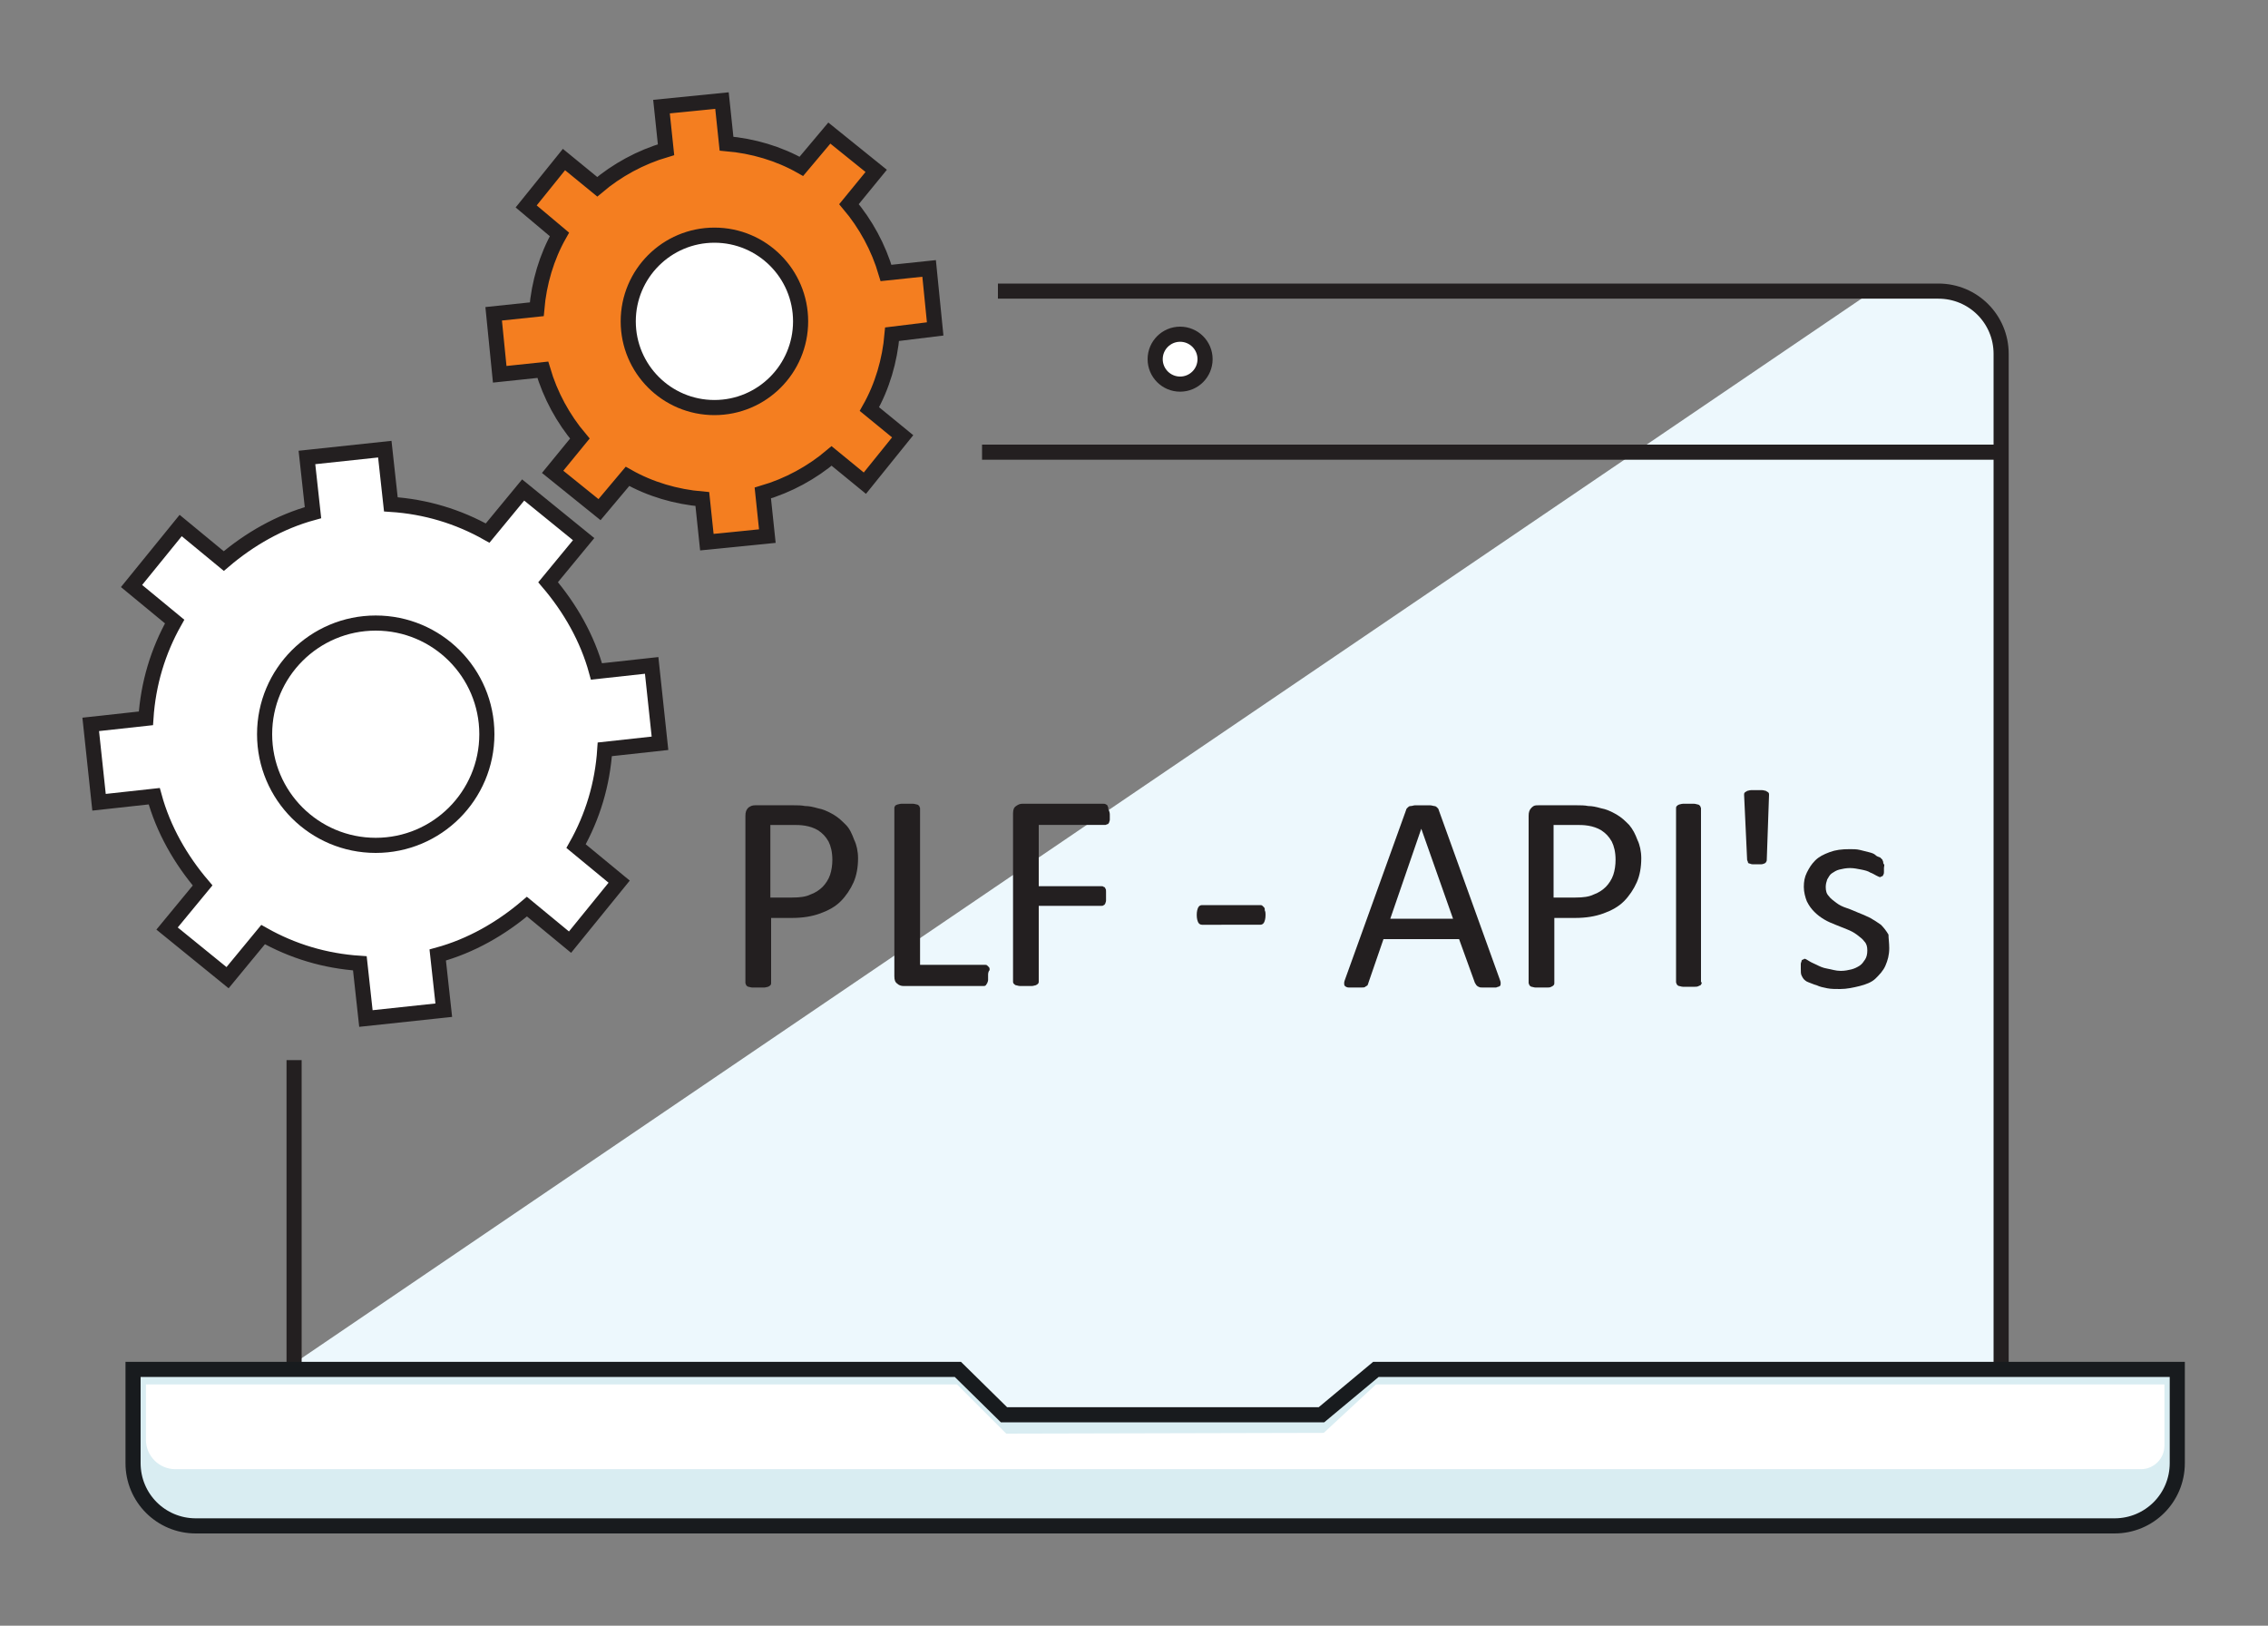 <?xml version="1.0" encoding="utf-8"?>
<!-- Generator: Adobe Illustrator 24.0.2, SVG Export Plug-In . SVG Version: 6.00 Build 0)  -->
<svg version="1.1" id="Layer_1" xmlns="http://www.w3.org/2000/svg" xmlns:xlink="http://www.w3.org/1999/xlink" x="0px" y="0px"
	 viewBox="0 0 300 215" style="enable-background:new 0 0 300 215;" xml:space="preserve">
<rect x="0" y="0" width="300" height="215" fill="#808080" stroke="none"/>
<style type="text/css">
	.st0{fill:#EDF8FD;}
	.st1{fill:none;stroke:#231F20;stroke-width:2;stroke-miterlimit:10;}
	.st2{fill:#FFFFFF;stroke:#231F20;stroke-width:2;stroke-miterlimit:10;}
	.st3{fill:#D9EDF2;}
	.st4{fill:none;stroke:#181B1E;stroke-width:2;stroke-miterlimit:10;}
	.st5{fill:#F47E20;stroke:#231F20;stroke-width:2;stroke-miterlimit:10;}
	.st6{fill:#FFFFFF;}
	.st7{fill:#231F20;}
</style>
<title>Artboard 1</title>
<g>
	<path class="st0" d="M247.7,38.5h8.7c4.6,0,8.3,3.7,8.3,8.3v144.6H38.9v-11.1"/>
	<g>
		<path class="st1" d="M132,38.5h124.4c4.6,0,8.3,3.7,8.3,8.3v144.6H38.9v-51.2"/>
		<line class="st2" x1="129.9" y1="59.8" x2="264.7" y2="59.8"/>
	</g>
	<path class="st3" d="M182,181.1h106v12.4c0,4.6-3.7,8.3-8.3,8.3H25.9c-4.6,0-8.3-3.7-8.3-8.3v-12.4h109.1l6.1,6h42L182,181.1z"/>
	<path class="st4" d="M182,181.1h106v12.4c0,4.6-3.7,8.3-8.3,8.3H25.9c-4.6,0-8.3-3.7-8.3-8.3v-12.4h109.1l6.1,6h42L182,181.1z"/>
	<circle class="st2" cx="156.1" cy="47.5" r="3.3"/>
	<g>
		<g>
			<path class="st2" d="M87.3,98.3l-1.1-10.3l-7.3,0.8c-1.2-4.4-3.5-8.4-6.4-11.8l4.7-5.7l-8-6.5l-4.7,5.7
				c-3.9-2.2-8.2-3.5-12.8-3.8l-0.8-7.3l-10.3,1.1l0.8,7.3c-4.4,1.2-8.4,3.5-11.8,6.4l-5.7-4.7l-6.5,8l5.7,4.7
				c-2.2,3.9-3.5,8.2-3.8,12.8L12,95.8l1.1,10.3l7.3-0.8c1.2,4.4,3.5,8.4,6.4,11.8l-4.7,5.7l8,6.5l4.7-5.7c3.9,2.2,8.2,3.5,12.8,3.8
				l0.8,7.3l10.3-1.1l-0.8-7.3c4.4-1.2,8.4-3.5,11.8-6.4l5.7,4.7l6.5-8l-5.7-4.7c2.2-3.9,3.5-8.2,3.8-12.8L87.3,98.3z"/>
			<circle class="st2" cx="49.7" cy="97.1" r="14.7"/>
		</g>
		<g>
			<path class="st5" d="M123.7,43.5l-0.8-8l-5.7,0.6c-1-3.4-2.7-6.5-4.9-9.1l3.6-4.4l-6.2-5L106,22c-3-1.7-6.4-2.7-9.9-3l-0.6-5.7
				l-8,0.8l0.6,5.7c-3.4,1-6.5,2.7-9.1,4.9l-4.4-3.6l-5,6.2L74,31c-1.7,3-2.7,6.4-3,9.9l-5.7,0.6l0.8,8l5.7-0.6
				c1,3.4,2.7,6.5,4.9,9.1l-3.6,4.4l6.2,5L83,63c3,1.7,6.4,2.7,9.9,3l0.6,5.7l8-0.8l-0.6-5.7c3.4-1,6.5-2.7,9.1-4.9l4.4,3.6l5-6.2
				l-4.4-3.6c1.7-3,2.7-6.4,3-9.9L123.7,43.5z"/>
			<circle class="st2" cx="94.5" cy="42.5" r="11.4"/>
		</g>
	</g>
	<path class="st6" d="M126.6,183.1H19.3v7.3c0,2.1,1.7,3.9,3.9,3.9h260c1.7,0,3.1-1.4,3.1-3.1v-8.1H182l-6.9,6.4l-42,0.1
		L126.6,183.1z"/>
	<g>
		<path class="st7" d="M113.5,113.5c0,1.2-0.2,2.3-0.6,3.2s-1,1.8-1.7,2.5c-0.7,0.7-1.6,1.2-2.7,1.6c-1.1,0.4-2.3,0.6-3.8,0.6h-2.7
			v8.6c0,0.1,0,0.2-0.1,0.3c-0.1,0.1-0.1,0.1-0.3,0.2c-0.1,0-0.3,0.1-0.5,0.1c-0.2,0-0.5,0-0.8,0c-0.3,0-0.6,0-0.8,0
			c-0.2,0-0.4-0.1-0.5-0.1c-0.1,0-0.2-0.1-0.3-0.2c0-0.1-0.1-0.2-0.1-0.3v-22.1c0-0.5,0.1-0.8,0.4-1.1c0.3-0.2,0.5-0.3,0.9-0.3h5.1
			c0.5,0,1,0,1.5,0.1c0.5,0,1,0.1,1.7,0.3c0.6,0.1,1.3,0.4,2,0.8c0.7,0.4,1.2,0.9,1.7,1.4s0.8,1.2,1.1,2
			C113.3,111.7,113.5,112.6,113.5,113.5z M110.1,113.7c0-1-0.2-1.8-0.5-2.4c-0.4-0.7-0.8-1.1-1.4-1.5c-0.5-0.3-1.1-0.5-1.7-0.6
			c-0.6-0.1-1.1-0.1-1.7-0.1h-2.9v9.6h2.9c1,0,1.8-0.1,2.4-0.4c0.6-0.2,1.2-0.6,1.6-1c0.4-0.4,0.8-1,1-1.6
			C110,115.1,110.1,114.4,110.1,113.7z"/>
		<path class="st7" d="M130.7,129c0,0.2,0,0.5,0,0.6c0,0.2-0.1,0.3-0.1,0.4c-0.1,0.1-0.1,0.2-0.2,0.3c-0.1,0.1-0.2,0.1-0.3,0.1
			h-10.6c-0.3,0-0.6-0.1-0.8-0.3c-0.3-0.2-0.4-0.5-0.4-1v-22.2c0-0.1,0-0.2,0.1-0.3c0-0.1,0.1-0.1,0.3-0.2c0.1,0,0.3-0.1,0.5-0.1
			c0.2,0,0.5,0,0.8,0c0.3,0,0.6,0,0.8,0s0.4,0.1,0.5,0.1c0.1,0,0.2,0.1,0.3,0.2c0,0.1,0.1,0.2,0.1,0.3v20.7h8.6c0.1,0,0.2,0,0.3,0.1
			c0.1,0.1,0.1,0.1,0.2,0.2c0.1,0.1,0.1,0.2,0.1,0.4C130.7,128.5,130.7,128.8,130.7,129z"/>
		<path class="st7" d="M146.8,107.8c0,0.2,0,0.4,0,0.6c0,0.2-0.1,0.3-0.1,0.4c-0.1,0.1-0.1,0.2-0.2,0.2c-0.1,0-0.2,0.1-0.3,0.1h-8.8
			v8.1h8.3c0.1,0,0.2,0,0.3,0.1c0.1,0,0.2,0.1,0.2,0.2c0.1,0.1,0.1,0.2,0.1,0.4c0,0.2,0,0.4,0,0.6c0,0.2,0,0.4,0,0.6
			c0,0.2-0.1,0.3-0.1,0.4c-0.1,0.1-0.1,0.2-0.2,0.2c-0.1,0.1-0.2,0.1-0.3,0.1h-8.3v10c0,0.1,0,0.2-0.1,0.3s-0.1,0.1-0.3,0.2
			c-0.1,0-0.3,0.1-0.5,0.1c-0.2,0-0.5,0-0.8,0c-0.3,0-0.5,0-0.8,0c-0.2,0-0.4-0.1-0.5-0.1c-0.1,0-0.2-0.1-0.3-0.2s-0.1-0.2-0.1-0.3
			v-22.2c0-0.5,0.1-0.8,0.4-1s0.5-0.3,0.8-0.3h10.8c0.1,0,0.2,0,0.3,0.1c0.1,0,0.2,0.1,0.2,0.2c0.1,0.1,0.1,0.3,0.1,0.4
			C146.8,107.4,146.8,107.6,146.8,107.8z"/>
		<path class="st7" d="M167.4,121c0,0.5-0.1,0.8-0.2,1c-0.1,0.2-0.3,0.3-0.5,0.3H159c-0.2,0-0.4-0.1-0.5-0.3s-0.2-0.5-0.2-1
			s0.1-0.8,0.2-1c0.1-0.2,0.3-0.3,0.5-0.3h7.7c0.1,0,0.2,0,0.3,0.1s0.1,0.1,0.2,0.2c0.1,0.1,0.1,0.2,0.1,0.4
			C167.4,120.6,167.4,120.8,167.4,121z"/>
		<path class="st7" d="M198.3,129.3c0.1,0.3,0.2,0.5,0.2,0.7c0,0.2,0,0.3-0.1,0.4c-0.1,0.1-0.3,0.1-0.5,0.2c-0.2,0-0.5,0-0.9,0
			c-0.4,0-0.7,0-0.9,0c-0.2,0-0.4,0-0.5-0.1c-0.1,0-0.2-0.1-0.3-0.2c-0.1-0.1-0.1-0.2-0.2-0.3l-2.1-5.8h-10l-2,5.8
			c0,0.1-0.1,0.2-0.1,0.3c-0.1,0.1-0.2,0.1-0.3,0.2c-0.1,0.1-0.3,0.1-0.5,0.1c-0.2,0-0.5,0-0.8,0c-0.4,0-0.7,0-0.9,0
			c-0.2,0-0.4-0.1-0.5-0.2c-0.1-0.1-0.1-0.2-0.1-0.4c0-0.2,0.1-0.4,0.2-0.7l8-22.2c0-0.1,0.1-0.2,0.2-0.3c0.1-0.1,0.2-0.2,0.4-0.2
			c0.2,0,0.4-0.1,0.6-0.1s0.5,0,0.9,0c0.4,0,0.7,0,1,0s0.5,0.1,0.6,0.1c0.2,0,0.3,0.1,0.4,0.2c0.1,0.1,0.2,0.2,0.2,0.3L198.3,129.3z
			 M188,109.6L188,109.6l-4.1,11.9h8.3L188,109.6z"/>
		<path class="st7" d="M217.1,113.5c0,1.2-0.2,2.3-0.6,3.2s-1,1.8-1.7,2.5c-0.7,0.7-1.6,1.2-2.7,1.6c-1.1,0.4-2.3,0.6-3.8,0.6h-2.7
			v8.6c0,0.1,0,0.2-0.1,0.3c-0.1,0.1-0.1,0.1-0.3,0.2s-0.3,0.1-0.5,0.1c-0.2,0-0.5,0-0.8,0c-0.3,0-0.6,0-0.8,0
			c-0.2,0-0.4-0.1-0.5-0.1s-0.2-0.1-0.3-0.2c0-0.1-0.1-0.2-0.1-0.3v-22.1c0-0.5,0.1-0.8,0.4-1.1s0.5-0.3,0.9-0.3h5.1
			c0.5,0,1,0,1.5,0.1c0.5,0,1,0.1,1.7,0.3c0.6,0.1,1.3,0.4,2,0.8c0.7,0.4,1.2,0.9,1.7,1.4c0.5,0.6,0.8,1.2,1.1,2
			C216.9,111.7,217.1,112.6,217.1,113.5z M213.7,113.7c0-1-0.2-1.8-0.5-2.4c-0.4-0.7-0.8-1.1-1.4-1.5c-0.5-0.3-1.1-0.5-1.7-0.6
			c-0.6-0.1-1.1-0.1-1.7-0.1h-2.9v9.6h2.9c1,0,1.8-0.1,2.4-0.4c0.6-0.2,1.2-0.6,1.6-1c0.4-0.4,0.8-1,1-1.6
			C213.6,115.1,213.7,114.4,213.7,113.7z"/>
		<path class="st7" d="M225.1,129.9c0,0.1,0,0.2-0.1,0.3c0,0.1-0.1,0.1-0.3,0.2s-0.3,0.1-0.5,0.1c-0.2,0-0.5,0-0.8,0
			c-0.3,0-0.5,0-0.8,0c-0.2,0-0.4-0.1-0.5-0.1s-0.2-0.1-0.3-0.2c0-0.1-0.1-0.2-0.1-0.3v-23c0-0.1,0-0.2,0.1-0.3
			c0.1-0.1,0.1-0.1,0.3-0.2c0.1,0,0.3-0.1,0.5-0.1c0.2,0,0.4,0,0.7,0c0.3,0,0.6,0,0.8,0c0.2,0,0.4,0.1,0.5,0.1
			c0.1,0,0.2,0.1,0.3,0.2c0,0.1,0.1,0.2,0.1,0.3V129.9z"/>
		<path class="st7" d="M233.7,113.7c0,0.1,0,0.2-0.1,0.3c0,0.1-0.1,0.1-0.2,0.2c-0.1,0-0.2,0.1-0.4,0.1c-0.1,0-0.3,0-0.6,0
			c-0.2,0-0.4,0-0.6,0c-0.2,0-0.3-0.1-0.4-0.1c-0.1,0-0.2-0.1-0.2-0.2c0-0.1-0.1-0.2-0.1-0.3l-0.4-8.6c0-0.1,0-0.2,0.1-0.3
			c0.1-0.1,0.2-0.1,0.3-0.2c0.1,0,0.3-0.1,0.5-0.1s0.4,0,0.7,0c0.3,0,0.5,0,0.8,0c0.2,0,0.4,0.1,0.5,0.1c0.1,0.1,0.2,0.1,0.3,0.2
			s0.1,0.2,0.1,0.3L233.7,113.7z"/>
		<path class="st7" d="M249.9,125.4c0,0.9-0.2,1.6-0.5,2.3c-0.3,0.7-0.8,1.2-1.3,1.7s-1.3,0.8-2.1,1s-1.7,0.4-2.6,0.4
			c-0.6,0-1.2,0-1.7-0.1c-0.5-0.1-1-0.2-1.4-0.4c-0.4-0.1-0.8-0.3-1.1-0.4s-0.5-0.3-0.6-0.4s-0.2-0.3-0.3-0.5
			c-0.1-0.2-0.1-0.5-0.1-0.9c0-0.2,0-0.4,0-0.6c0-0.2,0.1-0.3,0.1-0.4c0-0.1,0.1-0.2,0.2-0.2c0.1,0,0.1-0.1,0.2-0.1
			c0.1,0,0.3,0.1,0.6,0.3s0.6,0.3,1,0.5c0.4,0.2,0.8,0.4,1.4,0.5s1.1,0.3,1.8,0.3c0.5,0,1-0.1,1.4-0.2c0.4-0.1,0.8-0.3,1.1-0.5
			s0.5-0.5,0.7-0.8c0.2-0.3,0.3-0.7,0.3-1.2c0-0.5-0.1-0.9-0.4-1.2c-0.2-0.3-0.6-0.6-1-0.9s-0.8-0.5-1.3-0.7s-1-0.4-1.5-0.6
			c-0.5-0.2-1-0.4-1.5-0.7s-0.9-0.6-1.3-1s-0.7-0.8-1-1.4c-0.2-0.5-0.4-1.2-0.4-1.9c0-0.7,0.1-1.3,0.4-1.9s0.6-1.1,1.1-1.6
			c0.5-0.5,1.1-0.8,1.9-1.1c0.8-0.3,1.6-0.4,2.7-0.4c0.4,0,0.9,0,1.3,0.1c0.4,0.1,0.8,0.2,1.2,0.3c0.4,0.1,0.7,0.2,0.9,0.4
			s0.4,0.2,0.6,0.3c0.1,0.1,0.2,0.2,0.3,0.3c0,0.1,0.1,0.2,0.1,0.3c0,0.1,0,0.2,0.1,0.3s0,0.3,0,0.5c0,0.2,0,0.4,0,0.5
			s0,0.3-0.1,0.4c0,0.1-0.1,0.2-0.2,0.2c-0.1,0-0.1,0.1-0.2,0.1c-0.1,0-0.3-0.1-0.5-0.2s-0.5-0.3-0.8-0.4c-0.3-0.2-0.7-0.3-1.2-0.4
			s-1-0.2-1.5-0.2c-0.5,0-1,0.1-1.4,0.2c-0.4,0.1-0.7,0.3-1,0.5s-0.4,0.5-0.6,0.8c-0.1,0.3-0.2,0.6-0.2,1c0,0.5,0.1,0.9,0.4,1.2
			c0.2,0.3,0.6,0.6,1,0.9s0.8,0.5,1.4,0.7s1,0.4,1.5,0.6c0.5,0.2,1,0.4,1.6,0.7c0.5,0.3,1,0.6,1.4,0.9c0.4,0.4,0.7,0.8,1,1.3
			C249.8,124.1,249.9,124.7,249.9,125.4z"/>
	</g>
</g>
</svg>
